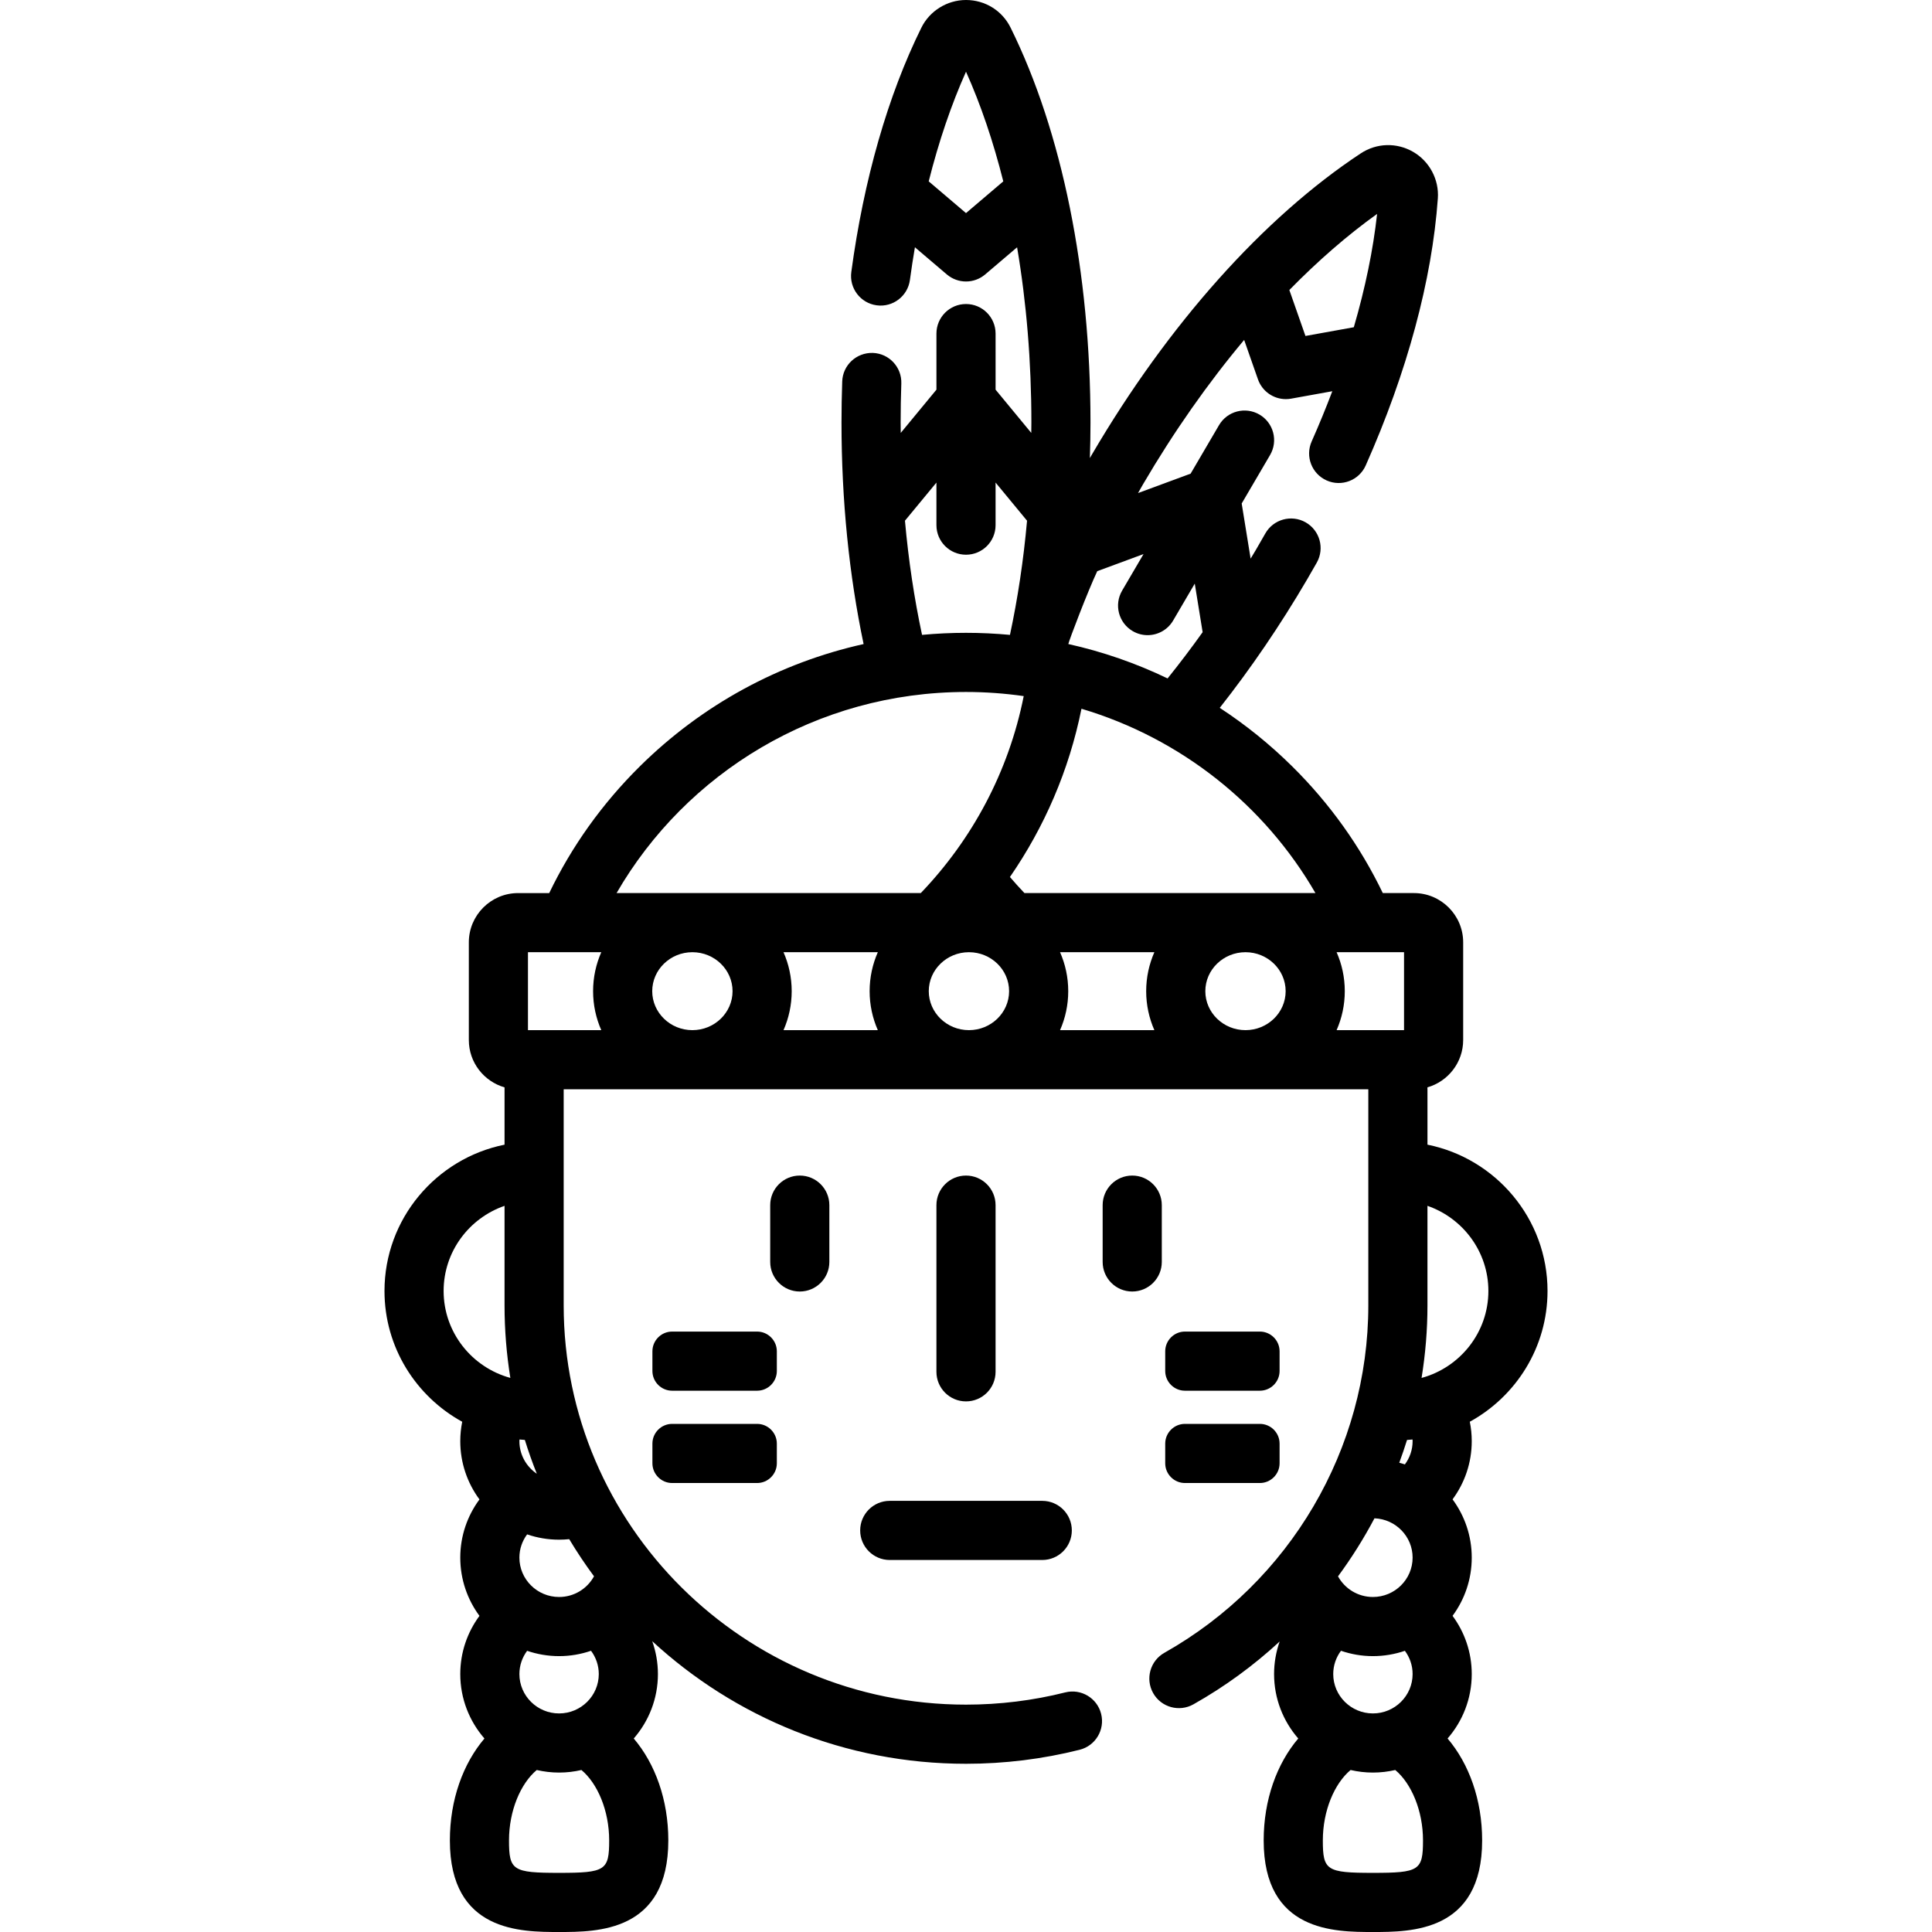 <?xml version="1.0" encoding="iso-8859-1"?>
<!-- Generator: Adobe Illustrator 19.0.0, SVG Export Plug-In . SVG Version: 6.00 Build 0)  -->
<svg xmlns="http://www.w3.org/2000/svg" xmlns:xlink="http://www.w3.org/1999/xlink" version="1.1" id="Layer_1" x="0px" y="0px" viewBox="0 0 512 512" style="enable-background:new 0 0 512 512;" xml:space="preserve">
<g>
	<g>
		<path d="M256,311.538c-4.329,0-7.837,3.509-7.837,7.837v44.173c0,4.328,3.508,7.837,7.837,7.837c4.329,0,7.837-3.509,7.837-7.837    v-44.173C263.837,315.047,260.33,311.538,256,311.538z"/>
	</g>
</g>
<g>
	<g>
		<path d="M211.95,311.537c-4.329,0-7.837,3.509-7.837,7.837v15.054c0,4.328,3.508,7.837,7.837,7.837    c4.329,0,7.837-3.509,7.837-7.837v-15.054C219.786,315.046,216.279,311.537,211.95,311.537z"/>
	</g>
</g>
<g>
	<g>
		<path d="M300.051,311.537c-4.329,0-7.837,3.509-7.837,7.837v15.054c0,4.328,3.508,7.837,7.837,7.837    c4.329,0,7.837-3.509,7.837-7.837v-15.054C307.888,315.046,304.38,311.537,300.051,311.537z"/>
	</g>
</g>
<g>
	<g>
		<path d="M276.209,397.741h-40.417c-4.328,0-7.837,3.509-7.837,7.837s3.508,7.837,7.837,7.837h40.417    c4.329,0,7.837-3.509,7.837-7.837S280.538,397.741,276.209,397.741z"/>
	</g>
</g>
<g>
	<g>
		<path d="M333.88,352.881h-19.861c-2.873,0-5.224,2.351-5.224,5.224v5.224c0,2.873,2.351,5.224,5.224,5.224h19.861    c2.873,0,5.224-2.351,5.224-5.224v-5.224C339.104,355.232,336.753,352.881,333.88,352.881z"/>
	</g>
</g>
<g>
	<g>
		<path d="M333.88,377.344h-19.861c-2.873,0-5.224,2.351-5.224,5.224v5.224c0,2.873,2.351,5.224,5.224,5.224h19.861    c2.873,0,5.224-2.351,5.224-5.224v-5.224C339.104,379.695,336.753,377.344,333.88,377.344z"/>
	</g>
</g>
<g>
	<g>
		<path d="M200.646,352.881H178.12c-2.873,0-5.224,2.351-5.224,5.224v5.224c0,2.873,2.351,5.224,5.224,5.224h22.526    c2.873,0,5.224-2.351,5.224-5.224v-5.224C205.87,355.232,203.519,352.881,200.646,352.881z"/>
	</g>
</g>
<g>
	<g>
		<path d="M200.646,377.344H178.12c-2.873,0-5.224,2.351-5.224,5.224v5.224c0,2.873,2.351,5.224,5.224,5.224h22.526    c2.873,0,5.224-2.351,5.224-5.224v-5.224C205.87,379.695,203.519,377.344,200.646,377.344z"/>
	</g>
</g>
<g>
	<g>
		<path d="M410.11,342.12c0-19.125-13.69-35.119-31.818-38.776v-14.482c0-0.234-0.013-0.466-0.014-0.7    c5.463-1.563,9.478-6.591,9.478-12.549v-25.88c0-7.202-5.859-13.061-13.061-13.061h-8.24    c-5.927-12.316-13.988-23.665-24.014-33.579c-5.927-5.86-12.358-11.038-19.195-15.507c8.217-10.425,16.007-21.83,23.146-34.019    c0.874-1.491,1.732-2.983,2.575-4.478c2.124-3.771,0.79-8.55-2.981-10.675c-3.771-2.123-8.551-0.79-10.675,2.981    c-0.799,1.417-1.613,2.833-2.443,4.249c-0.473,0.808-0.96,1.599-1.44,2.399l-2.368-14.613l7.519-12.837    c2.188-3.734,0.934-8.535-2.801-10.723c-3.733-2.187-8.536-0.934-10.724,2.801l-7.527,12.851l-13.938,5.146    c0.446-0.778,0.876-1.559,1.33-2.335c8.193-13.987,17.244-26.855,26.794-38.247l3.659,10.442c1.116,3.185,4.115,5.246,7.391,5.246    c0.461,0,0.93-0.042,1.397-0.125l10.913-1.97c-1.67,4.409-3.488,8.849-5.468,13.307c-1.758,3.955,0.025,8.586,3.981,10.343    c3.957,1.759,8.587-0.024,10.343-3.98c10.975-24.703,17.585-49.18,19.116-70.787c0.351-4.972-2.212-9.802-6.527-12.306    c-4.373-2.539-9.704-2.385-13.909,0.396c-25.755,16.999-51.046,45.326-71.216,79.76c-0.191,0.326-0.373,0.653-0.562,0.978    c0.096-3.122,0.161-6.258,0.161-9.42c0-39.867-7.518-77.027-21.169-104.631C265.593,2.811,261.06,0,256,0    c-4.987,0-9.632,2.883-11.828,7.336c-8.861,17.92-15.282,40.314-18.568,64.764c-0.576,4.289,2.434,8.234,6.723,8.811    c4.289,0.585,8.235-2.434,8.812-6.724c0.393-2.923,0.837-5.806,1.323-8.656l8.461,7.199c1.464,1.245,3.272,1.868,5.078,1.868    c1.807,0,3.614-0.623,5.078-1.868l8.46-7.197c2.481,14.618,3.787,30.258,3.787,46.436c0,0.923-0.022,1.836-0.029,2.755    l-9.458-11.461V88.405c0-4.328-3.508-7.837-7.837-7.837c-4.329,0-7.837,3.509-7.837,7.837v14.861l-9.458,11.459    c-0.008-0.92-0.029-1.834-0.029-2.756c0-3.458,0.061-6.936,0.179-10.338c0.152-4.326-3.233-7.955-7.558-8.105    c-4.333-0.125-7.955,3.233-8.105,7.559c-0.125,3.584-0.189,7.246-0.189,10.886c0,20.616,2.025,40.493,5.858,58.71    c-22.298,4.966-42.76,16.055-59.303,32.414c-10.026,9.914-18.087,21.263-24.014,33.579h-8.24c-7.202,0-13.061,5.859-13.061,13.061    v25.88c0,5.954,4.008,10.98,9.466,12.546v15.187c-18.129,3.657-31.818,19.651-31.818,38.776c0,14.916,8.332,27.919,20.598,34.657    c-0.335,1.664-0.516,3.383-0.516,5.145c0,5.771,1.892,11.109,5.086,15.436c-3.191,4.325-5.086,9.655-5.086,15.423    c0,5.772,1.892,11.109,5.086,15.436c-3.191,4.325-5.086,9.655-5.086,15.423c0,6.526,2.42,12.496,6.406,17.078    c-5.661,6.662-9.161,16.218-9.161,27.013C119.217,512,138.048,512,148.165,512c10.117,0,28.946,0,28.946-24.269    c0-10.794-3.5-20.349-9.161-27.012c3.985-4.582,6.406-10.552,6.406-17.079c0-3.055-0.539-5.985-1.511-8.712    c21.835,20.153,51.071,32.493,83.156,32.493c10.195,0,20.33-1.25,30.124-3.716c4.197-1.056,6.743-5.315,5.686-9.512    c-1.056-4.197-5.311-6.742-9.513-5.686c-8.544,2.15-17.392,3.241-26.298,3.241c-58.79,0-106.619-47.472-106.619-105.821v-57.066    c0-0.063,0.004-0.125,0.004-0.188h213.228c0,0.064,0.004,0.125,0.004,0.188v57.066c0,38.007-20.708,73.292-54.043,92.084    c-3.769,2.125-5.103,6.905-2.978,10.675c2.124,3.77,6.901,5.103,10.676,2.978c8.34-4.701,15.986-10.31,22.853-16.649    c-0.953,2.702-1.482,5.602-1.482,8.626c0,6.526,2.42,12.496,6.406,17.078c-5.661,6.662-9.162,16.218-9.162,27.013    C334.89,512,353.721,512,363.838,512s28.946,0,28.946-24.269c0-10.794-3.5-20.349-9.161-27.012    c3.986-4.582,6.406-10.552,6.406-17.079c0-5.768-1.895-11.099-5.086-15.423c3.194-4.328,5.086-9.665,5.086-15.436    s-1.892-11.109-5.086-15.436c3.191-4.325,5.086-9.655,5.086-15.423c0-1.761-0.181-3.481-0.516-5.145    C401.779,370.039,410.11,357.035,410.11,342.12z M364.943,56.693c-1.045,9.513-3.128,19.609-6.169,30.028l-12.816,2.313    l-4.268-12.179C349.282,69.111,357.082,62.317,364.943,56.693z M256,56.471l-9.882-8.408c2.654-10.545,5.976-20.331,9.883-29.061    c3.941,8.794,7.242,18.569,9.881,29.061L256,56.471z M374.331,381.477c0.006,0.149,0.025,0.296,0.025,0.446    c0,2.305-0.766,4.431-2.047,6.16c-0.488-0.167-0.987-0.304-1.488-0.442c0.736-1.994,1.425-4.005,2.056-6.038    C373.365,381.571,373.848,381.524,374.331,381.477z M290.783,151.365l12.262-4.527l-5.675,9.687    c-2.188,3.734-0.934,8.536,2.801,10.723c1.245,0.729,2.608,1.075,3.954,1.075c2.691,0,5.311-1.388,6.77-3.877l5.73-9.783    l2.085,12.87c-3.025,4.242-6.126,8.323-9.285,12.258c-8.369-4.023-17.184-7.086-26.31-9.117    C283.332,169.654,288.221,156.802,290.783,151.365z M248.164,127.888v11.282c0,4.328,3.508,7.837,7.837,7.837    c4.329,0,7.837-3.509,7.837-7.837v-11.284l8.34,10.106c-0.941,10.518-2.47,20.649-4.528,30.258    c-3.849-0.357-7.735-0.542-11.651-0.542c-3.915,0-7.801,0.185-11.648,0.542c-2.057-9.608-3.586-19.739-4.528-30.257    L248.164,127.888z M137.671,381.476c0.472,0.046,0.943,0.093,1.419,0.123c0.94,3.039,2.002,6.025,3.172,8.957    c-2.785-1.88-4.617-5.048-4.617-8.633C137.645,381.771,137.665,381.625,137.671,381.476z M117.564,342.12    c0-10.426,6.757-19.308,16.145-22.561v26.368c0,6.543,0.531,12.965,1.538,19.231C125.067,362.381,117.564,353.108,117.564,342.12z     M148.165,496.327c-12.282,0-13.274-0.643-13.274-8.595c0-7.888,3.072-15.079,7.352-18.663c1.904,0.441,3.885,0.681,5.922,0.681    c2.037,0,4.018-0.24,5.921-0.681c4.28,3.583,7.351,10.774,7.351,18.662C161.437,495.684,160.446,496.327,148.165,496.327z     M148.165,454.077c-5.8,0-10.519-4.681-10.519-10.435c0-2.305,0.766-4.431,2.048-6.161c2.659,0.909,5.508,1.41,8.471,1.41    c2.964,0,5.807-0.509,8.465-1.418c1.284,1.73,2.054,3.859,2.054,6.168C158.683,449.395,153.965,454.077,148.165,454.077z     M150.847,407.893c2.032,3.392,4.228,6.675,6.572,9.843c-1.781,3.262-5.261,5.483-9.255,5.483c-5.8,0-10.519-4.681-10.519-10.435    c0-2.305,0.766-4.43,2.047-6.16c2.66,0.909,5.508,1.41,8.472,1.41C149.071,408.032,149.964,407.984,150.847,407.893z M159.344,273    h-19.428v-20.656h19.428c-1.393,3.168-2.17,6.659-2.17,10.328C157.174,266.34,157.951,269.832,159.344,273z M183.49,273    c-5.868,0-10.643-4.633-10.643-10.328c0-5.688,4.764-10.317,10.622-10.328h0.041c5.86,0.012,10.625,4.639,10.625,10.328    C194.135,268.366,189.36,273,183.49,273z M232.631,273h-24.993c1.393-3.168,2.17-6.659,2.17-10.328s-0.777-7.161-2.17-10.328    h24.993c-1.393,3.168-2.17,6.659-2.17,10.328C230.461,266.34,231.239,269.832,232.631,273z M183.532,236.67    c-0.015,0-0.027-0.001-0.041-0.001c-0.014,0-0.026,0.001-0.041,0.001H163.4c18.382-31.8,52.995-53.289,92.601-53.289    c5.193,0,10.297,0.378,15.294,1.093c-3.994,20.107-13.701,38.03-27.276,52.196H183.532z M256.779,273    c-5.869,0-10.645-4.633-10.645-10.328c0-5.688,4.765-10.317,10.625-10.328h0.041c5.859,0.012,10.622,4.639,10.622,10.328    C267.422,268.366,262.647,273,256.779,273z M305.919,273h-24.995c1.393-3.168,2.17-6.659,2.17-10.328s-0.776-7.161-2.17-10.328    h24.995c-1.393,3.168-2.17,6.659-2.17,10.328C303.749,266.34,304.527,269.832,305.919,273z M330.067,273    c-5.869,0-10.643-4.633-10.643-10.328c0-5.688,4.764-10.317,10.623-10.328h0.041c5.859,0.012,10.622,4.639,10.622,10.328    C340.709,268.366,335.935,273,330.067,273z M330.108,236.671v-0.001c-0.014,0-0.027-0.001-0.041-0.001    c-0.014,0-0.027,0.001-0.041,0.001h-58.54c-1.317-1.378-2.594-2.799-3.844-4.255c9.097-13.177,15.671-28.25,18.959-44.589    c26.418,7.851,48.556,25.582,62.003,48.845H330.108z M354.213,273c1.393-3.168,2.17-6.659,2.17-10.328s-0.776-7.161-2.17-10.328    h17.872V273H354.213z M364.249,402.367c5.609,0.216,10.108,4.798,10.108,10.415c0,5.754-4.719,10.435-10.518,10.435    c-3.988,0-7.468-2.215-9.25-5.47C358.188,412.863,361.419,407.721,364.249,402.367z M355.373,437.473    c2.658,0.909,5.501,1.418,8.466,1.418s5.813-0.5,8.471-1.41c1.281,1.728,2.047,3.855,2.047,6.16    c0,5.754-4.719,10.435-10.518,10.435s-10.519-4.681-10.519-10.435C353.319,441.333,354.088,439.203,355.373,437.473z     M363.838,496.327c-12.282,0-13.274-0.643-13.274-8.595c0-7.888,3.072-15.079,7.352-18.663c1.904,0.441,3.885,0.681,5.922,0.681    c2.036,0,4.018-0.24,5.921-0.681c4.28,3.583,7.351,10.774,7.351,18.662C377.11,495.684,376.119,496.327,363.838,496.327z     M376.73,365.166c1.024-6.31,1.562-12.737,1.562-19.239v-26.368c9.387,3.253,16.145,12.134,16.145,22.561    C394.437,353.117,386.922,362.397,376.73,365.166z"/>
	</g>
</g>
<g>
</g>
<g>
</g>
<g>
</g>
<g>
</g>
<g>
</g>
<g>
</g>
<g>
</g>
<g>
</g>
<g>
</g>
<g>
</g>
<g>
</g>
<g>
</g>
<g>
</g>
<g>
</g>
<g>
</g>
</svg>
